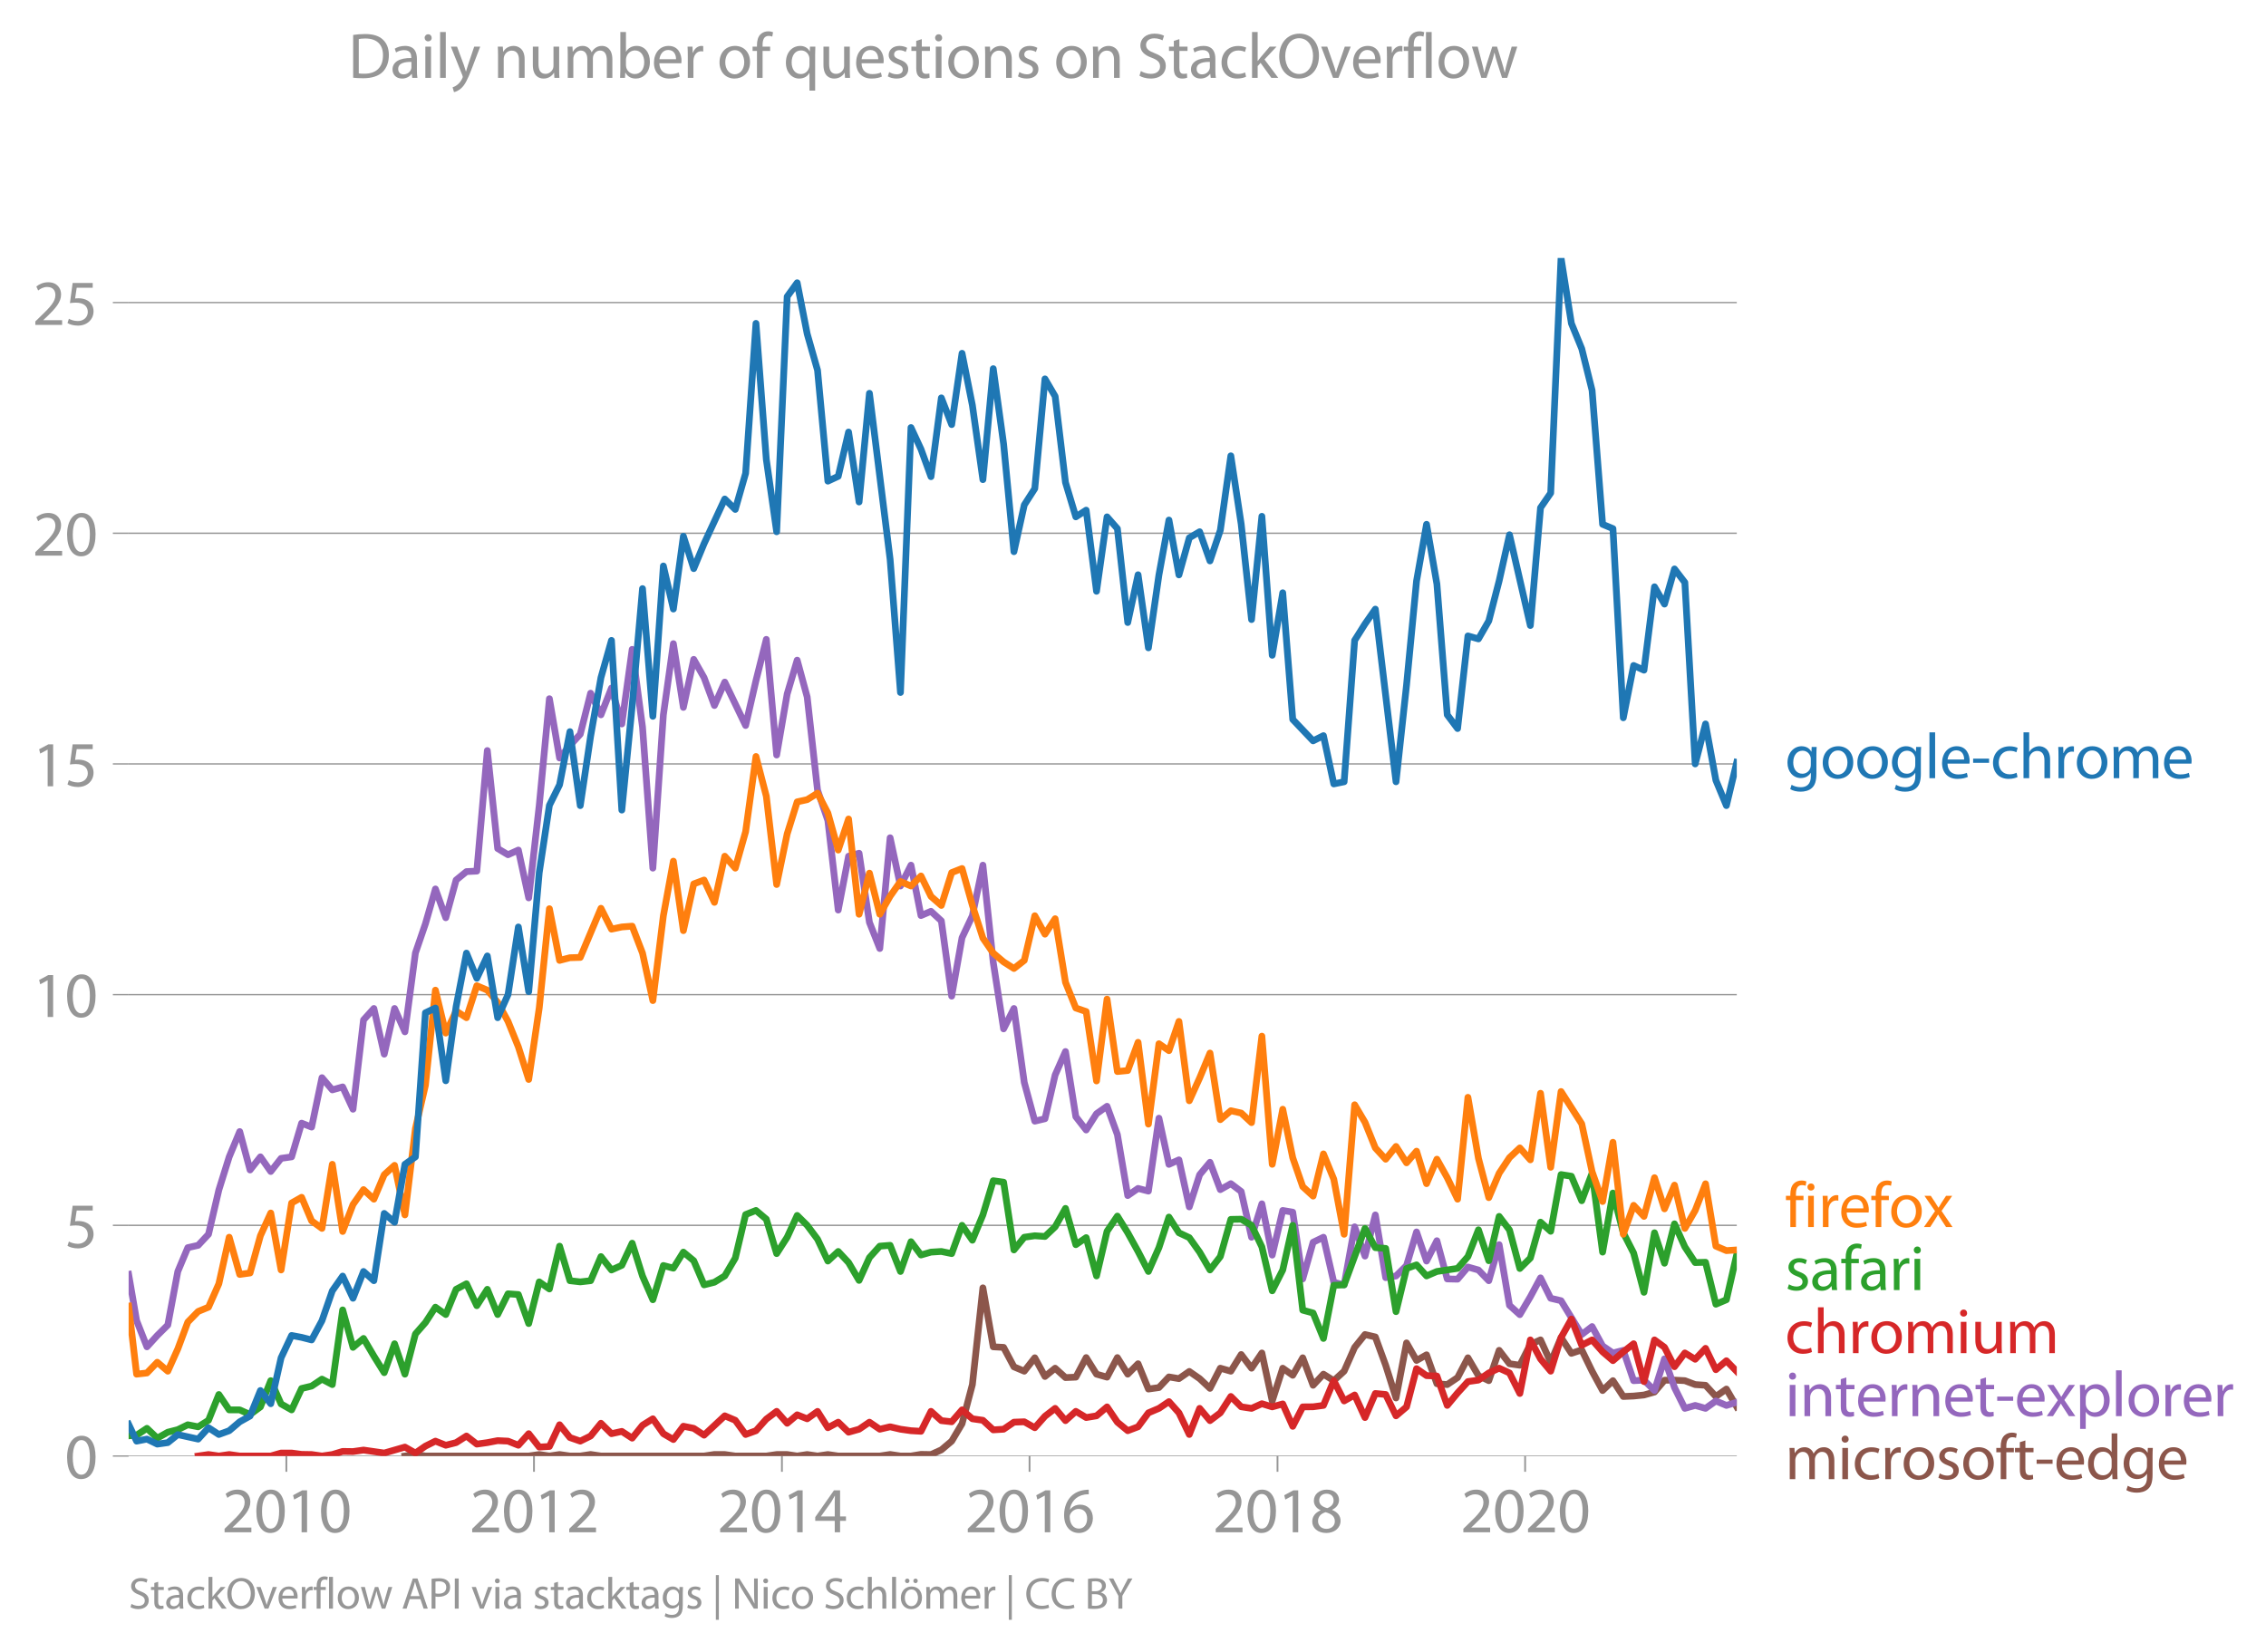<svg height="489.243" viewBox="0 0 503.205 366.932" width="670.939" xmlns="http://www.w3.org/2000/svg" xmlns:xlink="http://www.w3.org/1999/xlink"><defs><style>*{stroke-linecap:butt;stroke-linejoin:round}</style></defs><g id="figure_1"><path d="M0 366.932h503.205V0H0z" style="fill:none" id="patch_1"/><g id="axes_1"><path d="M28.563 323.405h357.12V57.293H28.563z" style="fill:none" id="patch_2"/><g id="matplotlib.axis_1"><g id="xtick_1"><g id="line2d_1"><defs><path d="M0 0v3.5" id="m900b4f3bc5" style="stroke:#969696;stroke-width:.4"/></defs><use style="fill:#969696;stroke:#969696;stroke-width:.4" x="63.59" xlink:href="#m900b4f3bc5" y="323.405"/></g><g style="fill:#969696" transform="matrix(.14 0 0 -.14 49.227 340.345)" id="text_1"><defs><path d="M2944 0v467H1075v13l333 307c877 845 1434 1466 1434 2234 0 595-378 1209-1274 1209-480 0-890-179-1178-422l180-397c192 160 505 352 883 352 621 0 825-390 825-813-6-627-486-1164-1548-2176L288 346V0h2656z" id="MyriadPro-Regular-32" transform="scale(.016)"/><path d="M1677 4230c-845 0-1447-768-1447-2163C243 691 794-70 1606-70c922 0 1447 780 1447 2195 0 1325-499 2105-1376 2105zm-32-435c582 0 845-672 845-1696 0-1062-276-1734-852-1734-512 0-844 614-844 1696 0 1133 358 1734 851 1734z" id="MyriadPro-Regular-30" transform="scale(.016)"/><path d="M1510 0h544v4160h-480l-908-486 108-429 724 390h12V0z" id="MyriadPro-Regular-31" transform="scale(.016)"/></defs><use xlink:href="#MyriadPro-Regular-32"/><use x="51.3" xlink:href="#MyriadPro-Regular-30"/><use x="102.6" xlink:href="#MyriadPro-Regular-31"/><use x="153.9" xlink:href="#MyriadPro-Regular-30"/></g></g><g id="xtick_2"><use style="fill:#969696;stroke:#969696;stroke-width:.4" x="118.578" xlink:href="#m900b4f3bc5" y="323.405" id="line2d_2"/><g style="fill:#969696" transform="matrix(.14 0 0 -.14 104.214 340.345)" id="text_2"><use xlink:href="#MyriadPro-Regular-32"/><use x="51.3" xlink:href="#MyriadPro-Regular-30"/><use x="102.6" xlink:href="#MyriadPro-Regular-31"/><use x="153.9" xlink:href="#MyriadPro-Regular-32"/></g></g><g id="xtick_3"><use style="fill:#969696;stroke:#969696;stroke-width:.4" x="173.641" xlink:href="#m900b4f3bc5" y="323.405" id="line2d_3"/><g style="fill:#969696" transform="matrix(.14 0 0 -.14 159.278 340.345)" id="text_3"><defs><path d="M2560 0v1133h582v441h-582v2586h-608L96 1504v-371h1933V0h531zM666 1574v13l1017 1415c115 192 218 371 346 614h19c-13-218-19-435-19-653V1574H666z" id="MyriadPro-Regular-34" transform="scale(.016)"/></defs><use xlink:href="#MyriadPro-Regular-32"/><use x="51.3" xlink:href="#MyriadPro-Regular-30"/><use x="102.6" xlink:href="#MyriadPro-Regular-31"/><use x="153.9" xlink:href="#MyriadPro-Regular-34"/></g></g><g id="xtick_4"><use style="fill:#969696;stroke:#969696;stroke-width:.4" x="228.629" xlink:href="#m900b4f3bc5" y="323.405" id="line2d_4"/><g style="fill:#969696" transform="matrix(.14 0 0 -.14 214.266 340.345)" id="text_4"><defs><path d="M2662 4224c-102 0-243-6-409-32-525-64-986-275-1331-614-410-410-704-1056-704-1876C218 621 800-70 1690-70c864 0 1382 704 1382 1465 0 813-518 1344-1254 1344-461 0-807-217-1005-480h-19c96 685 563 1331 1446 1479 160 25 307 32 422 25v461zM1690 365c-589 0-903 505-916 1190 0 103 26 186 64 250 154 301 468 512 807 512 518 0 857-359 857-954s-326-998-806-998h-6z" id="MyriadPro-Regular-36" transform="scale(.016)"/></defs><use xlink:href="#MyriadPro-Regular-32"/><use x="51.3" xlink:href="#MyriadPro-Regular-30"/><use x="102.6" xlink:href="#MyriadPro-Regular-31"/><use x="153.9" xlink:href="#MyriadPro-Regular-36"/></g></g><g id="xtick_5"><use style="fill:#969696;stroke:#969696;stroke-width:.4" x="283.692" xlink:href="#m900b4f3bc5" y="323.405" id="line2d_5"/><g style="fill:#969696" transform="matrix(.14 0 0 -.14 269.329 340.345)" id="text_5"><defs><path d="M1062 2170c-512-218-825-589-825-1114C237 448 762-70 1632-70c794 0 1414 486 1414 1209 0 506-320 871-838 1075v20c512 243 685 620 685 972 0 519-403 1024-1210 1024-729 0-1286-448-1286-1107 0-358 198-717 659-934l6-19zm583-1831c-531 0-851 371-832 794 0 397 262 717 749 857 563-160 915-403 915-908 0-423-327-743-832-743zm6 3488c506 0 704-345 704-678 0-378-275-634-633-755-480 128-794 352-794 768 0 358 256 665 723 665z" id="MyriadPro-Regular-38" transform="scale(.016)"/></defs><use xlink:href="#MyriadPro-Regular-32"/><use x="51.3" xlink:href="#MyriadPro-Regular-30"/><use x="102.6" xlink:href="#MyriadPro-Regular-31"/><use x="153.9" xlink:href="#MyriadPro-Regular-38"/></g></g><g id="xtick_6"><use style="fill:#969696;stroke:#969696;stroke-width:.4" x="338.68" xlink:href="#m900b4f3bc5" y="323.405" id="line2d_6"/><g style="fill:#969696" transform="matrix(.14 0 0 -.14 324.317 340.345)" id="text_6"><use xlink:href="#MyriadPro-Regular-32"/><use x="51.3" xlink:href="#MyriadPro-Regular-30"/><use x="102.6" xlink:href="#MyriadPro-Regular-32"/><use x="153.9" xlink:href="#MyriadPro-Regular-30"/></g></g></g><g id="matplotlib.axis_2"><g id="ytick_1"><path clip-path="url(#pb5a6a23664)" d="M28.563 323.405h357.12" style="fill:none;stroke:#969696;stroke-linecap:square;stroke-width:.3" id="line2d_7"/><g id="line2d_8"><defs><path d="M0 0h-3.5" id="m0fe1d0841b" style="stroke:#969696;stroke-width:.3"/></defs><use style="fill:#969696;stroke:#969696;stroke-width:.3" x="28.563" xlink:href="#m0fe1d0841b" y="323.405"/></g><use xlink:href="#MyriadPro-Regular-30" style="fill:#969696" transform="matrix(.14 0 0 -.14 14.382 328.375)" id="text_7"/></g><g id="ytick_2"><path clip-path="url(#pb5a6a23664)" d="M28.563 272.164h357.12" style="fill:none;stroke:#969696;stroke-linecap:square;stroke-width:.3" id="line2d_9"/><use style="fill:#969696;stroke:#969696;stroke-width:.3" x="28.563" xlink:href="#m0fe1d0841b" y="272.164" id="line2d_10"/><g style="fill:#969696" transform="matrix(.14 0 0 -.14 14.382 277.134)" id="text_8"><defs><path d="M2771 4160H781L512 2163c154 19 339 45 576 45 832 0 1190-384 1197-922 0-556-455-902-986-902-377 0-717 128-889 230L269 186C467 58 851-70 1306-70c902 0 1548 608 1548 1420 0 525-268 884-595 1069-256 154-576 224-896 224-153 0-243-13-339-25l160 1068h1587v474z" id="MyriadPro-Regular-35" transform="scale(.016)"/></defs><use xlink:href="#MyriadPro-Regular-35"/></g></g><g id="ytick_3"><path clip-path="url(#pb5a6a23664)" d="M28.563 220.923h357.12" style="fill:none;stroke:#969696;stroke-linecap:square;stroke-width:.3" id="line2d_11"/><use style="fill:#969696;stroke:#969696;stroke-width:.3" x="28.563" xlink:href="#m0fe1d0841b" y="220.923" id="line2d_12"/><g style="fill:#969696" transform="matrix(.14 0 0 -.14 7.2 225.893)" id="text_9"><use xlink:href="#MyriadPro-Regular-31"/><use x="51.3" xlink:href="#MyriadPro-Regular-30"/></g></g><g id="ytick_4"><path clip-path="url(#pb5a6a23664)" d="M28.563 169.682h357.12" style="fill:none;stroke:#969696;stroke-linecap:square;stroke-width:.3" id="line2d_13"/><use style="fill:#969696;stroke:#969696;stroke-width:.3" x="28.563" xlink:href="#m0fe1d0841b" y="169.682" id="line2d_14"/><g style="fill:#969696" transform="matrix(.14 0 0 -.14 7.2 174.652)" id="text_10"><use xlink:href="#MyriadPro-Regular-31"/><use x="51.3" xlink:href="#MyriadPro-Regular-35"/></g></g><g id="ytick_5"><path clip-path="url(#pb5a6a23664)" d="M28.563 118.44h357.12" style="fill:none;stroke:#969696;stroke-linecap:square;stroke-width:.3" id="line2d_15"/><use style="fill:#969696;stroke:#969696;stroke-width:.3" x="28.563" xlink:href="#m0fe1d0841b" y="118.441" id="line2d_16"/><g style="fill:#969696" transform="matrix(.14 0 0 -.14 7.2 123.41)" id="text_11"><use xlink:href="#MyriadPro-Regular-32"/><use x="51.3" xlink:href="#MyriadPro-Regular-30"/></g></g><g id="ytick_6"><path clip-path="url(#pb5a6a23664)" d="M28.563 67.2h357.12" style="fill:none;stroke:#969696;stroke-linecap:square;stroke-width:.3" id="line2d_17"/><use style="fill:#969696;stroke:#969696;stroke-width:.3" x="28.563" xlink:href="#m0fe1d0841b" y="67.2" id="line2d_18"/><g style="fill:#969696" transform="matrix(.14 0 0 -.14 7.2 72.17)" id="text_12"><use xlink:href="#MyriadPro-Regular-32"/><use x="51.3" xlink:href="#MyriadPro-Regular-35"/></g></g></g><path clip-path="url(#pb5a6a23664)" d="m89.916 323.405 2.335-.33 2.222.33h22.937l2.335-.33 2.26.33 2.258-.33 2.3.33h2.297l2.297-.341 2.297.341h22.9l2.297-.341 2.297.01 2.335.331h6.893l2.297-.33h2.335l2.222.33 2.221-.33 2.299.33 2.297-.33 2.298.33h9.229l2.296-.341 2.297.341h2.335l2.222-.366 2.22.036 2.3-1.036 2.297-1.94 2.298-3.868 2.297-8.694 2.335-21.488 2.298 13.102 2.299.121 2.296 4.32 2.297.97 2.335-2.976 2.26 4.15 2.258-1.836 2.3 2.083 2.297-.099 2.297-4.342 2.298 3.68 2.335.662 2.297-4.342 2.3 3.68 2.295-2.313 2.297 5.62 2.335-.33 2.223-2.362 2.22.378 2.3-1.598 2.297 1.598 2.297 2.16 2.297-4.475 2.336.662 2.297-3.703 2.299 3.041 2.296-3.383 2.297 10.656 2.335-7.273 2.223 1.57 2.22-3.884 2.3 6.105 2.297-2.468 2.297 1.443 2.297-2.104 2.336-5.29 2.297-2.854 2.299.54 2.296 6.292 2.297 7.262 2.335-12.232 2.222 3.897 2.221-1.252 2.299 6.425 2.297.187 2.298-1.554 2.297-4.397 2.335 3.967 2.298 1.113 2.299-6.733 2.296 2.976 2.297.33 2.335-4.628 2.26-1.003 2.258 4.97 2.3-5.477 2.297 3.494 2.297-.76 2.298 4.727 2.335 4.297 2.297-2.193 2.3 3.516 2.295-.1 2.297-.231 2.336-.661 2.222-2.621 2.22-.024 2.3.121 2.297.87 2.297.155 2.298 2.49 2.335-1.652 2.297 3.945h0" style="fill:none;stroke:#8c564b;stroke-linecap:square;stroke-width:1.5" id="line2d_19"/><path clip-path="url(#pb5a6a23664)" d="m28.563 283.053 1.772 10.269 2.296 5.829 2.297-2.523 2.335-2.315 2.222-11.9 2.22-5.29 2.3-.518 2.297-2.457 2.298-9.84 2.297-7.351 2.335-5.62 2.298 8.53 2.299-2.91 2.296 3.25 2.297-2.92 2.335-.33 2.222-7.485 2.22.873 2.3-10.975 2.297 2.71 2.298-.66 2.297 4.958 2.335-19.835 2.298-2.546 2.299 10.15 2.296-10.15 2.297 5.19 2.335-17.52 2.222-6.482 2.22-7.734 2.3 6.392 2.297-8.375 2.298-1.874 2.297-.11 2.335-26.777 2.298 21.763 2.299 1.378 2.296-1.036 2.297 10.623 2.335-20.497 2.26-23.745 2.258 13.167 2.3-2.777 2.297-2.513 2.297-9.102 2.297 4.804 2.336-5.95 2.297 7.978 2.299-16.573 2.296 17.256 2.297 31.34 2.335-34.05 2.222-15.81 2.221 14.157 2.299-10.667 2.297 4.055 2.298 6.193 2.297-5.201 4.633 9.642 2.299-9.973 2.296-9.157 2.297 25.686 2.335-13.554 2.222-7.52 2.221 8.181 2.299 20.684 2.297 6.755 2.298 19.89 2.297-11.956 2.335-.66 2.298 15.35 2.299 5.807 2.296-24.596 2.297 10.711 2.335-4.628 2.222 11.193 2.22-.945 2.3 2.116 2.297 16.728 2.298-12.97 2.297-4.882 2.335-11.24 2.298 21.587 2.299 14.777 2.296-4.529 2.297 16.43 2.335 8.596 2.26-.536 2.258-9.712 2.3-5.213 2.297 14.47 2.297 2.952 2.298-3.614 2.335-1.653 2.297 6.292 2.3 13.543 2.295-1.587 2.297.596 2.335-16.2 2.223 10.26 2.22-1.003 2.3 10.447 2.297-7.14 2.297-2.767 2.297 6.072 2.336-1.322 2.297 1.74 2.299 10.16 2.296-7.426 2.297 11.394 2.335-9.918 2.223.378 2.22 14.83 2.3-8.144 2.297-1.113 2.297 9.995 2.297.584 2.336-12.893 2.297 6.501 2.299-9.146 2.296 13.929 2.297-.375 2.335-2.314 2.222-7.462 2.221 6.47 2.299-4.518 2.297 8.485 2.298.055 2.297-2.7 2.335.662 2.298 2.38 2.299-8 2.296 13.466 2.297 2.071 2.335-3.967 2.26-4.206 2.258 4.537 2.3.54 4.594 7.515 2.298-1.774 2.335 4.298 2.297 1.575 2.3-.584 2.295 6.733 2.297-.12 2.336 2.313 2.222-7.048 2.22 6.387 2.3 4.617 2.297-.65 2.297.65 2.298-1.642 2.335.992 2.297-.716h0" style="fill:none;stroke:#9467bd;stroke-linecap:square;stroke-width:1.5" id="line2d_20"/><path clip-path="url(#pb5a6a23664)" d="m44.005 323.405 2.297-.33 2.298.33 2.297-.33 2.335.33h6.893l2.297-.661h2.335l2.222.295 2.22.036 2.3.33 2.297-.33 2.298-.695 2.297.033 2.335-.33 4.597.66 4.593-1.321 2.335 1.322 2.222-1.535 2.22-1.11 2.3.915 2.297-.584 2.298-1.466 2.297 1.796 2.335-.33 2.298-.44 2.299.11 2.296.914 2.297-2.568 2.335 2.976 2.26-.137 2.258-4.822 2.3 2.843 2.297.793 2.297-1.135 2.297-2.832 2.336 2.314 2.297-.507 2.299 1.5 2.296-2.866 2.297-1.433 2.335 3.306 2.222 1.299 2.221-2.952 2.299.463 2.297 1.52 4.595-4.297 2.335.992 2.298 3.152 2.299-.838 2.296-2.578 2.297-1.72 2.335 2.645 2.222-1.877 2.221.885 2.299-1.641 2.297 3.625 2.298-1.234 2.297 2.226 2.335-.661 2.298-1.565 2.299 1.565 2.296-.54 2.297.54 2.335.33 2.222.13 2.22-4.428 2.3 2.061 2.297.254 2.298-2.645 2.297 1.983 2.335.331 2.298 2.127 2.299-.143 2.296-1.565 2.297-.088 2.335 1.322 2.26-2.554 2.258-1.744 2.3 2.722 2.297-2.06 2.297 1.377 2.298-.386 2.335-1.983 2.297 3.394 2.3 1.895 2.295-.87 2.297-3.097 2.335-.992 2.223-1.5 2.22 2.492 2.3 4.805 2.297-5.797 2.297 2.722 2.297-1.73 2.336-3.636 2.297 2.292 2.299.352 2.296-1.036 2.297.706 2.335-.661 2.223 4.982 2.22-4.321 2.3-.022 2.297-.309 2.297-5.499 2.297 4.507 2.336-1.322 2.297 5.014 2.299-5.345 2.296.22 2.297 4.74 2.335-1.984 2.222-8.49 2.221 1.547 2.299.089 2.297 6.523 2.298-2.766 2.297-2.523 2.335-.33 2.298-1.588 2.299-1.058 2.296 1.058 2.297 4.562 2.335-11.9 2.26 4.229 2.258 2.713 2.3-7.46 2.297-4.11 2.297 5.817 2.298-1.19 2.335 2.645 2.297 1.961 2.3-1.961 2.295-1.796 2.297 8.408 2.336-9.257 2.222 1.63 2.22 4.32 2.3-3.052 2.297 1.4 2.297-2.424 2.298 4.738 2.335-1.983 2.297 2.369h0" style="fill:none;stroke:#d62728;stroke-linecap:square;stroke-width:1.5" id="line2d_21"/><g style="fill:#1f77b4" transform="matrix(.14 0 0 -.14 396.397 172.847)" id="text_13"><defs><path d="M3110 2246c0 378 13 628 26 852h-493l-25-468h-13c-135 256-429 538-967 538-710 0-1395-595-1395-1645C243 666 794 13 1562 13c480 0 812 230 985 518h13V186c0-781-422-1082-998-1082-384 0-704 115-909 243l-141-429c250-166 659-256 1030-256 391 0 826 90 1127 372 301 268 441 704 441 1414v1798zm-556-928c0-96-13-204-45-300-122-359-435-576-781-576-608 0-915 505-915 1113 0 717 384 1171 921 1171 410 0 685-268 788-595 25-77 32-160 32-256v-557z" id="MyriadPro-Regular-67" transform="scale(.016)"/><path d="M1779 3168c-857 0-1536-608-1536-1645C243 544 890-70 1728-70c749 0 1542 499 1542 1644 0 948-601 1594-1491 1594zm-13-422c666 0 928-666 928-1191 0-697-403-1203-940-1203-551 0-941 512-941 1190 0 589 288 1204 953 1204z" id="MyriadPro-Regular-6f" transform="scale(.016)"/><path d="M467 0h563v4544H467V0z" id="MyriadPro-Regular-6c" transform="scale(.016)"/><path d="M2957 1446c6 58 19 148 19 263 0 569-269 1459-1280 1459-902 0-1453-736-1453-1670C243 563 813-70 1766-70c493 0 832 108 1031 198l-96 403c-211-89-455-160-858-160-563 0-1049 314-1062 1075h2176zM787 1850c45 390 295 915 864 915 634 0 787-557 781-915H787z" id="MyriadPro-Regular-65" transform="scale(.016)"/><path d="M192 1939v-416h1581v416H192z" id="MyriadPro-Regular-2d" transform="scale(.016)"/><path d="M2579 538c-160-71-371-154-691-154-614 0-1075 442-1075 1158 0 647 384 1172 1094 1172 307 0 519-71 653-148l128 436c-154 76-448 160-781 160-1011 0-1664-692-1664-1645C243 570 851-70 1786-70c416 0 742 108 889 185l-96 423z" id="MyriadPro-Regular-63" transform="scale(.016)"/><path d="M467 0h563v1869c0 109 7 192 39 269 102 307 390 563 755 563 531 0 717-423 717-922V0h563v1843c0 1069-666 1325-1082 1325-211 0-409-64-576-160-172-96-313-237-403-397h-13v1933H467V0z" id="MyriadPro-Regular-68" transform="scale(.016)"/><path d="M467 0h557v1651c0 96 13 186 26 263 76 422 358 723 755 723 77 0 134-7 192-19v531c-51 13-96 19-160 19-378 0-717-262-858-678h-25l-20 608H442c19-288 25-602 25-967V0z" id="MyriadPro-Regular-72" transform="scale(.016)"/><path d="M467 0h551v1869c0 96 12 192 44 275 90 282 346 563 698 563 429 0 646-358 646-851V0h551v1914c0 102 19 204 45 281 96 275 345 512 665 512 455 0 672-358 672-953V0h551v1824c0 1075-608 1344-1018 1344-294 0-499-77-685-218-128-96-249-230-345-403h-13c-135 365-455 621-877 621-512 0-800-275-973-570h-19l-26 500H442c19-256 25-519 25-839V0z" id="MyriadPro-Regular-6d" transform="scale(.016)"/></defs><use xlink:href="#MyriadPro-Regular-67"/><use x="55.9" xlink:href="#MyriadPro-Regular-6f"/><use x="110.8" xlink:href="#MyriadPro-Regular-6f"/><use x="165.7" xlink:href="#MyriadPro-Regular-67"/><use x="221.6" xlink:href="#MyriadPro-Regular-6c"/><use x="245.2" xlink:href="#MyriadPro-Regular-65"/><use x="295.3" xlink:href="#MyriadPro-Regular-2d"/><use x="326" xlink:href="#MyriadPro-Regular-63"/><use x="370.8" xlink:href="#MyriadPro-Regular-68"/><use x="426.3" xlink:href="#MyriadPro-Regular-72"/><use x="459" xlink:href="#MyriadPro-Regular-6f"/><use x="513.9" xlink:href="#MyriadPro-Regular-6d"/><use x="597.3" xlink:href="#MyriadPro-Regular-65"/></g><g style="fill:#ff7f0e" transform="matrix(.14 0 0 -.14 396.397 272.549)" id="text_14"><defs><path d="M1082 0v2669h748v429h-748v166c0 474 121 896 601 896 160 0 275-32 359-70l76 435c-108 45-281 89-480 89-262 0-544-83-755-288-262-249-358-646-358-1081v-147H90v-429h435V0h557z" id="MyriadPro-Regular-66" transform="scale(.016)"/><path d="M1030 0v3098H467V0h563zM749 4320c-205 0-352-154-352-352 0-192 141-346 339-346 224 0 365 154 358 346 0 198-134 352-345 352z" id="MyriadPro-Regular-69" transform="scale(.016)"/><path d="m102 3098 1050-1517L51 0h621l448 698c115 185 224 345 326 537h13c109-185 211-358 333-537L2246 0h640L1798 1600l1056 1498h-608l-435-660c-102-166-205-326-307-512h-19c-103 173-199 333-314 506l-441 666H102z" id="MyriadPro-Regular-78" transform="scale(.016)"/></defs><use xlink:href="#MyriadPro-Regular-66"/><use x="29.2" xlink:href="#MyriadPro-Regular-69"/><use x="52.6" xlink:href="#MyriadPro-Regular-72"/><use x="85.3" xlink:href="#MyriadPro-Regular-65"/><use x="135.4" xlink:href="#MyriadPro-Regular-66"/><use x="164.6" xlink:href="#MyriadPro-Regular-6f"/><use x="219.5" xlink:href="#MyriadPro-Regular-78"/></g><g style="fill:#2ca02c" transform="matrix(.14 0 0 -.14 396.397 286.549)" id="text_15"><defs><path d="M250 147C467 19 781-70 1120-70c736 0 1158 390 1158 934 0 461-275 730-812 934-404 154-589 269-589 525 0 231 185 423 518 423 288 0 512-103 634-180l141 410c-173 102-448 192-762 192-666 0-1069-410-1069-909 0-371 263-678 819-877 416-153 576-300 576-569 0-256-192-461-601-461-282 0-576 115-743 224L250 147z" id="MyriadPro-Regular-73" transform="scale(.016)"/><path d="M2643 1901c0 621-230 1267-1177 1267-391 0-762-109-1018-275l128-371c218 140 518 230 806 230 634 0 704-461 704-717v-64C890 1978 224 1568 224 819c0-448 320-889 947-889 442 0 775 217 947 460h20l44-390h512c-38 211-51 474-51 742v1159zm-544-858c0-57-13-121-32-179-89-262-345-518-749-518-288 0-531 172-531 537 0 602 698 711 1312 698v-538z" id="MyriadPro-Regular-61" transform="scale(.016)"/></defs><use xlink:href="#MyriadPro-Regular-73"/><use x="39.6" xlink:href="#MyriadPro-Regular-61"/><use x="87.8" xlink:href="#MyriadPro-Regular-66"/><use x="117" xlink:href="#MyriadPro-Regular-61"/><use x="165.2" xlink:href="#MyriadPro-Regular-72"/><use x="197.9" xlink:href="#MyriadPro-Regular-69"/></g><g style="fill:#d62728" transform="matrix(.14 0 0 -.14 396.397 300.549)" id="text_16"><defs><path d="M3059 3098h-563V1197c0-103-19-205-51-288-103-250-365-512-743-512-512 0-691 397-691 985v1716H448V1286C448 198 1030-70 1517-70c550 0 877 326 1024 576h13l32-506h499c-19 243-26 525-26 845v2253z" id="MyriadPro-Regular-75" transform="scale(.016)"/></defs><use xlink:href="#MyriadPro-Regular-63"/><use x="44.8" xlink:href="#MyriadPro-Regular-68"/><use x="100.3" xlink:href="#MyriadPro-Regular-72"/><use x="133" xlink:href="#MyriadPro-Regular-6f"/><use x="187.9" xlink:href="#MyriadPro-Regular-6d"/><use x="271.3" xlink:href="#MyriadPro-Regular-69"/><use x="294.7" xlink:href="#MyriadPro-Regular-75"/><use x="349.8" xlink:href="#MyriadPro-Regular-6d"/></g><g style="fill:#9467bd" transform="matrix(.14 0 0 -.14 396.397 314.549)" id="text_17"><defs><path d="M467 0h563v1862c0 96 13 192 39 263 96 313 384 576 755 576 531 0 717-416 717-915V0h563v1850c0 1062-666 1318-1094 1318-512 0-871-288-1024-582h-13l-32 512H442c19-256 25-519 25-839V0z" id="MyriadPro-Regular-6e" transform="scale(.016)"/><path d="M595 3667v-569H115v-429h480V979c0-365 58-640 218-806C947 19 1158-70 1421-70c217 0 390 38 499 83l-26 422c-83-25-172-38-326-38-314 0-422 217-422 601v1671h806v429h-806v742l-551-173z" id="MyriadPro-Regular-74" transform="scale(.016)"/><path d="M467-1267h557V416h13c185-307 544-486 953-486 730 0 1408 550 1408 1664 0 940-563 1574-1312 1574-505 0-870-224-1100-602h-13l-26 532H442c12-295 25-615 25-1012v-3353zm557 3059c0 77 19 160 38 230 109 423 468 698 852 698 595 0 921-531 921-1152 0-710-345-1197-941-1197-403 0-742 269-844 659-13 71-26 148-26 231v531z" id="MyriadPro-Regular-70" transform="scale(.016)"/></defs><use xlink:href="#MyriadPro-Regular-69"/><use x="23.4" xlink:href="#MyriadPro-Regular-6e"/><use x="78.9" xlink:href="#MyriadPro-Regular-74"/><use x="112" xlink:href="#MyriadPro-Regular-65"/><use x="162.1" xlink:href="#MyriadPro-Regular-72"/><use x="194.8" xlink:href="#MyriadPro-Regular-6e"/><use x="250.3" xlink:href="#MyriadPro-Regular-65"/><use x="300.4" xlink:href="#MyriadPro-Regular-74"/><use x="333.5" xlink:href="#MyriadPro-Regular-2d"/><use x="364.2" xlink:href="#MyriadPro-Regular-65"/><use x="414.3" xlink:href="#MyriadPro-Regular-78"/><use x="460.6" xlink:href="#MyriadPro-Regular-70"/><use x="517.5" xlink:href="#MyriadPro-Regular-6c"/><use x="541.1" xlink:href="#MyriadPro-Regular-6f"/><use x="596" xlink:href="#MyriadPro-Regular-72"/><use x="628.7" xlink:href="#MyriadPro-Regular-65"/><use x="678.8" xlink:href="#MyriadPro-Regular-72"/></g><g style="fill:#8c564b" transform="matrix(.14 0 0 -.14 396.397 328.548)" id="text_18"><defs><path d="M2579 4544V2694h-13c-140 250-460 474-934 474-755 0-1395-634-1389-1664C243 563 819-70 1568-70c506 0 883 262 1056 608h13l25-538h506c-19 211-26 525-26 800v3744h-563zm0-3245c0-89-6-166-25-243-103-422-448-672-826-672-608 0-915 518-915 1146 0 684 345 1196 928 1196 422 0 729-294 813-652 19-71 25-167 25-237v-538z" id="MyriadPro-Regular-64" transform="scale(.016)"/></defs><use xlink:href="#MyriadPro-Regular-6d"/><use x="83.4" xlink:href="#MyriadPro-Regular-69"/><use x="106.8" xlink:href="#MyriadPro-Regular-63"/><use x="151.6" xlink:href="#MyriadPro-Regular-72"/><use x="184.3" xlink:href="#MyriadPro-Regular-6f"/><use x="239.2" xlink:href="#MyriadPro-Regular-73"/><use x="278.8" xlink:href="#MyriadPro-Regular-6f"/><use x="333.7" xlink:href="#MyriadPro-Regular-66"/><use x="362.9" xlink:href="#MyriadPro-Regular-74"/><use x="396" xlink:href="#MyriadPro-Regular-2d"/><use x="426.7" xlink:href="#MyriadPro-Regular-65"/><use x="476.8" xlink:href="#MyriadPro-Regular-64"/><use x="533.2" xlink:href="#MyriadPro-Regular-67"/><use x="589.1" xlink:href="#MyriadPro-Regular-65"/></g><g style="fill:#969696" transform="matrix(.097 0 0 -.097 28.563 357.303)" id="text_19"><defs><path d="M269 211C499 58 954-70 1370-70c1017 0 1510 582 1510 1248 0 633-371 985-1101 1267-595 230-857 429-857 832 0 294 224 646 812 646 391 0 679-128 820-205l153 455c-192 109-512 211-953 211-839 0-1396-499-1396-1171 0-608 436-973 1140-1223 582-224 812-454 812-857 0-435-332-736-902-736-384 0-749 128-998 281L269 211z" id="MyriadPro-Regular-53" transform="scale(.016)"/><path d="M1024 4544H467V0h557v1165l288 320L2381 0h685L1702 1824l1197 1274h-678l-909-1069c-90-109-198-243-275-352h-13v2867z" id="MyriadPro-Regular-6b" transform="scale(.016)"/><path d="M2234 4384c-1152 0-2004-896-2004-2266C230 813 1030-70 2170-70c1100 0 2003 787 2003 2272 0 1280-762 2182-1939 2182zm-26-454c928 0 1376-896 1376-1754 0-979-499-1792-1382-1792-877 0-1376 826-1376 1747 0 947 460 1799 1382 1799z" id="MyriadPro-Regular-4f" transform="scale(.016)"/><path d="M83 3098 1261 0h537l1216 3098h-588l-602-1741c-102-282-192-538-262-794h-20c-64 256-147 512-249 794L685 3098H83z" id="MyriadPro-Regular-76" transform="scale(.016)"/><path d="M115 3098 1050 0h512l499 1472c109 333 205 653 281 1024h13c77-365 167-672 275-1018L3104 0h512l998 3098h-556l-442-1556c-102-364-186-691-237-1004h-19c-70 313-160 640-275 1011l-480 1549h-474l-505-1575c-103-339-205-672-276-985h-19c-57 320-141 640-230 985L691 3098H115z" id="MyriadPro-Regular-77" transform="scale(.016)"/><path d="M2714 1357 3174 0h596L2298 4314h-672L160 0h576l448 1357h1530zm-1415 435 423 1248c83 262 153 525 217 781h13c64-250 128-506 224-787l422-1242H1299z" id="MyriadPro-Regular-41" transform="scale(.016)"/><path d="M486 0h557v1728c128-32 282-38 448-38 544 0 1024 160 1319 473 217 224 332 531 332 922 0 384-140 697-377 902-256 231-659 359-1210 359-448 0-800-39-1069-84V0zm557 3859c96 26 282 45 525 45 614 0 1018-275 1018-845 0-595-410-921-1082-921-186 0-339 12-461 44v1677z" id="MyriadPro-Regular-50" transform="scale(.016)"/><path d="M486 4314V0h557v4314H486z" id="MyriadPro-Regular-49" transform="scale(.016)"/><path d="M550 4800v-6400h429v6400H550z" id="MyriadPro-Regular-7c" transform="scale(.016)"/><path d="M1011 0v1843c0 717-13 1235-45 1779l20 7c217-467 505-960 806-1440L3162 0h563v4314h-525V2509c0-672 13-1197 64-1773l-13-6c-205 441-454 896-774 1401L1094 4314H486V0h525z" id="MyriadPro-Regular-4e" transform="scale(.016)"/><path d="M1165 3648c185 0 313 154 313 326 0 186-134 327-313 327s-327-147-327-327c0-172 135-326 320-326h7zm1184 0c185 0 313 154 313 326 0 186-134 327-313 327s-320-147-320-327c0-172 128-326 313-326h7zm-570-480c-857 0-1536-608-1536-1645C243 544 890-70 1728-70c749 0 1542 499 1542 1644 0 948-601 1594-1491 1594zm-13-422c666 0 928-666 928-1191 0-697-403-1203-940-1203-551 0-941 512-941 1190 0 589 288 1204 953 1204z" id="MyriadPro-Regular-f6" transform="scale(.016)"/><path d="M3386 582c-224-108-570-179-909-179-1050 0-1658 679-1658 1735 0 1132 672 1779 1683 1779 359 0 660-77 871-179l134 454c-147 77-486 192-1024 192-1337 0-2253-915-2253-2266C230 704 1146-70 2362-70c524 0 934 108 1139 211l-115 441z" id="MyriadPro-Regular-43" transform="scale(.016)"/><path d="M486 13c186-26 480-51 864-51 704 0 1191 128 1492 403 217 211 364 493 364 864 0 640-480 979-889 1081v13c454 167 729 531 729 947 0 340-134 596-358 762-269 218-627 314-1184 314-390 0-774-39-1018-90V13zm557 3865c90 20 237 39 493 39 563 0 947-199 947-704 0-416-345-723-934-723h-506v1388zm0-1811h461c608 0 1114-243 1114-832 0-627-532-838-1108-838-198 0-358 6-467 25v1645z" id="MyriadPro-Regular-42" transform="scale(.016)"/><path d="M2010 0v1837l1446 2477h-634l-620-1191c-167-326-314-608-436-889h-12c-135 300-263 563-429 889L717 4314H83l1363-2484V0h564z" id="MyriadPro-Regular-59" transform="scale(.016)"/></defs><use xlink:href="#MyriadPro-Regular-53"/><use x="49.3" xlink:href="#MyriadPro-Regular-74"/><use x="82.4" xlink:href="#MyriadPro-Regular-61"/><use x="130.6" xlink:href="#MyriadPro-Regular-63"/><use x="175.4" xlink:href="#MyriadPro-Regular-6b"/><use x="222.3" xlink:href="#MyriadPro-Regular-4f"/><use x="291.2" xlink:href="#MyriadPro-Regular-76"/><use x="339.3" xlink:href="#MyriadPro-Regular-65"/><use x="389.4" xlink:href="#MyriadPro-Regular-72"/><use x="422.1" xlink:href="#MyriadPro-Regular-66"/><use x="451.3" xlink:href="#MyriadPro-Regular-6c"/><use x="474.9" xlink:href="#MyriadPro-Regular-6f"/><use x="529.8" xlink:href="#MyriadPro-Regular-77"/><use x="603.4" xlink:href="#MyriadPro-Regular-20"/><use x="624.6" xlink:href="#MyriadPro-Regular-41"/><use x="685.8" xlink:href="#MyriadPro-Regular-50"/><use x="739" xlink:href="#MyriadPro-Regular-49"/><use x="762.9" xlink:href="#MyriadPro-Regular-20"/><use x="784.1" xlink:href="#MyriadPro-Regular-76"/><use x="832.2" xlink:href="#MyriadPro-Regular-69"/><use x="855.6" xlink:href="#MyriadPro-Regular-61"/><use x="903.8" xlink:href="#MyriadPro-Regular-20"/><use x="925" xlink:href="#MyriadPro-Regular-73"/><use x="964.6" xlink:href="#MyriadPro-Regular-74"/><use x="997.7" xlink:href="#MyriadPro-Regular-61"/><use x="1045.9" xlink:href="#MyriadPro-Regular-63"/><use x="1090.7" xlink:href="#MyriadPro-Regular-6b"/><use x="1137.6" xlink:href="#MyriadPro-Regular-74"/><use x="1170.7" xlink:href="#MyriadPro-Regular-61"/><use x="1218.9" xlink:href="#MyriadPro-Regular-67"/><use x="1274.8" xlink:href="#MyriadPro-Regular-73"/><use x="1314.4" xlink:href="#MyriadPro-Regular-20"/><use x="1335.6" xlink:href="#MyriadPro-Regular-7c"/><use x="1359.5" xlink:href="#MyriadPro-Regular-20"/><use x="1380.7" xlink:href="#MyriadPro-Regular-4e"/><use x="1446.5" xlink:href="#MyriadPro-Regular-69"/><use x="1469.9" xlink:href="#MyriadPro-Regular-63"/><use x="1514.7" xlink:href="#MyriadPro-Regular-6f"/><use x="1569.6" xlink:href="#MyriadPro-Regular-20"/><use x="1590.8" xlink:href="#MyriadPro-Regular-53"/><use x="1640.1" xlink:href="#MyriadPro-Regular-63"/><use x="1684.9" xlink:href="#MyriadPro-Regular-68"/><use x="1740.4" xlink:href="#MyriadPro-Regular-6c"/><use x="1764" xlink:href="#MyriadPro-Regular-f6"/><use x="1818.9" xlink:href="#MyriadPro-Regular-6d"/><use x="1902.3" xlink:href="#MyriadPro-Regular-65"/><use x="1952.4" xlink:href="#MyriadPro-Regular-72"/><use x="1985.1" xlink:href="#MyriadPro-Regular-20"/><use x="2006.3" xlink:href="#MyriadPro-Regular-7c"/><use x="2030.2" xlink:href="#MyriadPro-Regular-20"/><use x="2051.4" xlink:href="#MyriadPro-Regular-43"/><use x="2109.4" xlink:href="#MyriadPro-Regular-43"/><use x="2167.4" xlink:href="#MyriadPro-Regular-20"/><use x="2188.6" xlink:href="#MyriadPro-Regular-42"/><use x="2242.8" xlink:href="#MyriadPro-Regular-59"/></g><g style="fill:#969696" transform="matrix(.14 0 0 -.14 77.337 17.293)" id="text_20"><defs><path d="M486 13c282-32 615-51 1012-51 838 0 1504 217 1907 620 403 397 621 973 621 1677 0 698-224 1197-608 1549-378 352-948 538-1748 538-441 0-844-39-1184-90V13zm557 3833c147 32 365 58 653 58 1178 0 1754-646 1747-1664 0-1165-646-1830-1837-1830-217 0-422 6-563 32v3404z" id="MyriadPro-Regular-44" transform="scale(.016)"/><path d="M58 3098 1203 243c26-70 39-115 39-147s-20-77-45-134c-128-288-320-506-474-628-166-140-352-230-493-275l141-473c141 25 416 121 691 364 384 333 660 877 1063 1940l845 2208h-596l-614-1818c-77-224-141-461-198-646h-13c-51 185-128 428-199 633L672 3098H58z" id="MyriadPro-Regular-79" transform="scale(.016)"/><path d="M467 800c0-275-13-589-25-800h486l26 512h19c230-410 589-582 1037-582 691 0 1388 550 1388 1657 7 941-537 1581-1305 1581-499 0-858-224-1056-570h-13v1946H467V800zm557 998c0 90 19 167 32 231 115 429 474 691 858 691 601 0 921-531 921-1152 0-710-352-1190-941-1190-409 0-736 268-844 659-13 64-26 134-26 205v556z" id="MyriadPro-Regular-62" transform="scale(.016)"/><path d="M2579-1267h563v3513c0 320 7 589 20 852h-532l-19-468h-13c-153 301-473 538-953 538-653 0-1402-512-1402-1670C243 557 832-70 1555-70c499 0 845 243 1011 550h13v-1747zm0 2528c0-83-19-192-45-269-128-390-441-614-806-614-621 0-915 537-915 1152 0 697 352 1190 934 1190 423 0 723-294 807-640 19-70 25-160 25-237v-582z" id="MyriadPro-Regular-71" transform="scale(.016)"/></defs><use xlink:href="#MyriadPro-Regular-44"/><use x="66.6" xlink:href="#MyriadPro-Regular-61"/><use x="114.8" xlink:href="#MyriadPro-Regular-69"/><use x="138.2" xlink:href="#MyriadPro-Regular-6c"/><use x="161.8" xlink:href="#MyriadPro-Regular-79"/><use x="208.9" xlink:href="#MyriadPro-Regular-20"/><use x="230.1" xlink:href="#MyriadPro-Regular-6e"/><use x="285.6" xlink:href="#MyriadPro-Regular-75"/><use x="340.7" xlink:href="#MyriadPro-Regular-6d"/><use x="424.1" xlink:href="#MyriadPro-Regular-62"/><use x="481" xlink:href="#MyriadPro-Regular-65"/><use x="531.1" xlink:href="#MyriadPro-Regular-72"/><use x="563.8" xlink:href="#MyriadPro-Regular-20"/><use x="585" xlink:href="#MyriadPro-Regular-6f"/><use x="639.9" xlink:href="#MyriadPro-Regular-66"/><use x="669.1" xlink:href="#MyriadPro-Regular-20"/><use x="690.3" xlink:href="#MyriadPro-Regular-71"/><use x="746.6" xlink:href="#MyriadPro-Regular-75"/><use x="801.7" xlink:href="#MyriadPro-Regular-65"/><use x="851.8" xlink:href="#MyriadPro-Regular-73"/><use x="891.4" xlink:href="#MyriadPro-Regular-74"/><use x="924.5" xlink:href="#MyriadPro-Regular-69"/><use x="947.9" xlink:href="#MyriadPro-Regular-6f"/><use x="1002.8" xlink:href="#MyriadPro-Regular-6e"/><use x="1058.3" xlink:href="#MyriadPro-Regular-73"/><use x="1097.9" xlink:href="#MyriadPro-Regular-20"/><use x="1119.1" xlink:href="#MyriadPro-Regular-6f"/><use x="1174" xlink:href="#MyriadPro-Regular-6e"/><use x="1229.5" xlink:href="#MyriadPro-Regular-20"/><use x="1250.7" xlink:href="#MyriadPro-Regular-53"/><use x="1300" xlink:href="#MyriadPro-Regular-74"/><use x="1333.1" xlink:href="#MyriadPro-Regular-61"/><use x="1381.3" xlink:href="#MyriadPro-Regular-63"/><use x="1426.1" xlink:href="#MyriadPro-Regular-6b"/><use x="1473" xlink:href="#MyriadPro-Regular-4f"/><use x="1541.9" xlink:href="#MyriadPro-Regular-76"/><use x="1590" xlink:href="#MyriadPro-Regular-65"/><use x="1640.1" xlink:href="#MyriadPro-Regular-72"/><use x="1672.8" xlink:href="#MyriadPro-Regular-66"/><use x="1702" xlink:href="#MyriadPro-Regular-6c"/><use x="1725.6" xlink:href="#MyriadPro-Regular-6f"/><use x="1780.5" xlink:href="#MyriadPro-Regular-77"/></g><path clip-path="url(#pb5a6a23664)" d="m28.563 318.922 1.772-.145 2.296-1.52 2.297 2.181 2.335-1.322 2.222-.567 2.22-1.086 2.3.452 2.297-1.444 2.298-5.73 2.297 3.416h2.335l2.298 1.025 2.299-1.686 2.296-5.83 2.297 5.169 2.335 1.322 2.222-4.758 2.22-.531 2.3-1.543 2.297 1.212 2.298-16.585 2.297 8.32 2.335-1.983 2.298 3.912 2.299 3.691 2.296-6.424 2.297 6.755 2.335-8.926 2.222-2.538 2.22-3.413 2.3 1.631 2.297-5.598 2.298-1.234 2.297 4.87 2.335-3.636 2.298 5.598 2.299-4.606 2.296.165 2.297 6.447 2.335-9.257 2.26 1.574 2.258-9.508 2.3 7.67 2.297.264 2.297-.264 2.297-5.356 2.336 2.976 2.297-1.036 2.299-4.915 2.296 7.306 2.297 5.256 2.335-7.603 2.222.59 2.221-3.565 2.299 1.906 2.297 5.367 2.298-.584 2.297-1.4 2.335-3.967 2.298-9.664 2.299-.915 2.296 1.94 2.297 7.647 2.335-3.636 2.222-4.841 2.221 2.196 2.299 3.075 2.297 4.86 2.298-2.128 2.297 2.458 2.335 3.967 2.298-5.058 2.299-2.546 2.296-.187 2.297 5.807 2.335-6.611 2.222 2.951 2.22-.637 2.3-.144 2.297.474 2.298-6.281 2.297 3.306 2.335-5.62 2.298-7.593 2.299.32 2.296 15.053 2.297-2.821 2.335-.33 2.26.159 2.258-2.143 2.3-4.089 2.297 8.056 2.297-1.565 2.298 8.507 2.335-9.918 2.297-3.372 2.3 3.703 2.295 4.154 2.297 4.441 2.335-5.29 2.223-6.788 2.22 3.483 2.3 1.08 2.297 3.218 2.297 3.956 2.297-2.965 2.336-8.264 2.297-.044 2.299 1.366 2.296 4.783 2.297 9.763 2.335-4.628 2.223-9.918 2.22 18.844 2.3.628 2.297 5.653 2.297-11.802 2.297-.1 4.633-12.54 2.299 4.276 2.296.165 2.297 14.05 2.335-9.587 2.222-.803 2.221 2.456 2.299-.992 4.595-.683 2.297-2.623 2.335-5.95 2.298 6.865 2.299-9.84 2.296 3.008 2.297 8.562 2.335-2.314 2.26-7.98 2.258 2.03 2.3-12.596 2.297.364 2.297 5.443 2.298-6.105 2.335 17.522 2.297-13.125 2.3 8.827 2.295 4.496 2.297 8.727 2.336-13.223 2.222 6.765 2.22-8.749 2.3 5.114 2.297 3.482 2.297-.066 2.298 9.322 2.335-.992 2.297-10.038h0" style="fill:none;stroke:#2ca02c;stroke-linecap:square;stroke-width:1.5" id="line2d_22"/><path clip-path="url(#pb5a6a23664)" d="m28.563 290.098 1.772 15.125 2.296-.265 2.297-2.38 2.335 1.984 2.222-4.947 2.22-5.963 2.3-2.358 2.297-.948 2.298-5.2 2.297-10.337 2.335 8.264 2.298-.32 2.299-8.275 2.296-5.047 2.297 12.65 2.335-14.876 2.222-1.263 2.22 5.23 2.3 1.675 2.297-14.237 2.298 14.92 2.297-5.994 2.335-3.306 2.298 2.127 2.299-5.433 2.296-2.083 2.297 11.009 2.335-19.174 2.222-9.623 2.22-21.122 2.3 9.532 2.297-4.904 2.298 1.488 2.297-7.108 2.335.992 2.298 2.7 2.299 4.243 2.296 5.664 2.297 7.228 2.335-15.868 2.26-22.058 2.258 11.48 2.3-.596 2.297-.066 4.594-10.91 2.336 4.63 2.297-.486 2.299-.176 2.296 5.984 2.297 10.545 2.335-18.843 2.222-12.126 2.221 15.432 2.299-10.38 2.297-.86 2.298 4.959 2.297-10.249 2.335 2.645 2.298-8.11 2.299-16.684 2.296 8.827 2.297 19.603 2.335-11.24 2.222-7.119 2.221-.484 2.299-1.444 2.297 4.42 2.298 8.22 2.297-6.898 2.335 21.157 2.298-9.135 2.299 9.135 2.296-4.01 2.297-3.263 2.335.992 2.222-2.22 2.22 4.534 2.3 2.006 2.297-7.295 2.298-.904 2.297 8.177 2.335 7.273 2.298 3.339 2.299 1.95 2.296 1.466 2.297-1.797 2.335-9.917 2.26 4.092 2.258-3.431 2.3 14.127 2.297 5.708 2.297.783 2.298 15.416 2.335-18.182 2.297 16.088 2.3-.22 2.295-6.27 2.297 18.171 2.335-17.852 2.223 1.535 2.22-6.493 2.3 17.62 2.297-5.058 2.297-5.532 2.297 14.788 2.336-1.983 2.297.518 2.299 2.127 2.296-19.208 2.297 28.464 2.335-12.232 2.223 10.78 2.22 6.41 2.3 2.106 2.297-9.378 2.297 5.62 2.297 12.232 2.336-28.762 2.297 3.89 2.299 5.697 2.296 2.502 2.297-2.832 2.335 3.636 2.222-2.585 2.221 7.214 2.299-5.433 2.297 4.11 2.298 4.772 2.297-22.623 2.335 13.554 2.298 8.727 2.299-5.422 2.296-3.46 2.297-2.16 2.335 2.645 2.26-14.785 2.258 16.438 2.3-16.827 4.594 7.174 2.298 10.645 2.335 6.612 2.297-13.158 2.3 20.43 2.295-6.424 2.297 2.458 2.336-8.596 2.222 6.919 2.22-5.266 2.3 9.61 2.297-3.99 2.297-5.917 2.298 13.851 2.335.992 2.297-.154h0" style="fill:none;stroke:#ff7f0e;stroke-linecap:square;stroke-width:1.5" id="line2d_23"/><path clip-path="url(#pb5a6a23664)" d="m28.563 316.36 1.772 3.74 2.296-.453 2.297 1.113 2.335-.33 2.222-1.783 4.52 1 2.297-2.523 2.298 1.499 2.297-.838 2.335-1.983 2.298-1.279 2.299-5.664 2.296 2.931 2.297-10.204 2.335-4.958 2.222.425 2.22.566 2.3-4.275 2.297-6.634 2.298-3.273 2.297 4.926 2.335-5.95 2.298 2.049 2.299-14.943 2.296 1.962 2.297-12.871 2.335-1.653 2.222-32.008 2.22-1.05 2.3 16.154 2.297-16.485 2.298-11.868 2.297 5.587 2.335-4.96 2.298 13.72 2.299-5.124 2.296-15.03 2.297 14.369 2.335-26.447 2.26-14.945 2.258-4.56 2.3-11.802 2.297 16.43 2.297-15.405 2.297-13.025 2.336-8.265 2.297 37.687 2.299-23.141 2.296-26.05 2.297 28.364 2.335-33.39 2.222 9.564 2.221-16.175 2.299 7.196 2.297-5.543 4.595-9.918 2.335 2.314 2.298-8.033 2.299-33.29 2.296 30.216 2.297 16.066 2.335-52.233 2.222-3.07 2.221 11.335 2.299 8.088 2.297 24.64 2.298-1.069 2.297-9.84 2.335 15.537 2.298-24.143 4.595 36.893 2.297 29.566 2.335-58.845 2.222 4.805 2.22 6.104 2.3-17.499 2.297 5.929 2.298-15.835 2.297 11.537 2.335 16.53 2.298-24.651 2.299 16.717 2.296 23.934 2.297-10.38 2.335-3.637 2.26-24.36 2.258 3.864 2.3 19.14 2.297 7.637 2.297-1.487 2.298 18.017 2.335-16.53 2.297 2.612 2.3 20.86 2.295-10.612 2.297 16.232 2.335-16.199 2.223-12.184 2.22 12.184 2.3-8.231 2.297-1.356 2.297 6.48 2.297-6.81 2.336-16.53 2.297 15.141 2.299 21.224 2.296-22.932 2.297 30.866 2.335-13.885 2.223 28.136 4.52 4.758 2.297-1.157 2.297 10.722 2.297-.474 2.336-31.406 2.297-3.647 2.299-3.295 4.593 38.348 2.335-21.488 2.222-23.106 2.221-12.598 2.299 13.257 2.297 29.058 2.298 3.053 2.297-20.574 2.335.662 2.298-4 2.299-8.893 2.296-10.238 4.632 20.155 2.26-26.15 2.258-3.272 2.3-52.222 2.297 14.535 2.297 5.62 2.298 9.256 2.335 29.753 2.297.959 2.3 42.018 2.295-11.615 2.297 1.036 2.336-18.513 2.222 3.837 2.22-7.804 2.3 2.997 2.297 40.31 2.297-8.882 2.298 12.518 2.335 5.62 2.297-9.598h0" style="fill:none;stroke:#1f77b4;stroke-linecap:square;stroke-width:1.5" id="line2d_24"/></g></g><defs><clipPath id="pb5a6a23664"><path d="M28.563 57.293h357.12v266.112H28.563z"/></clipPath></defs></svg>